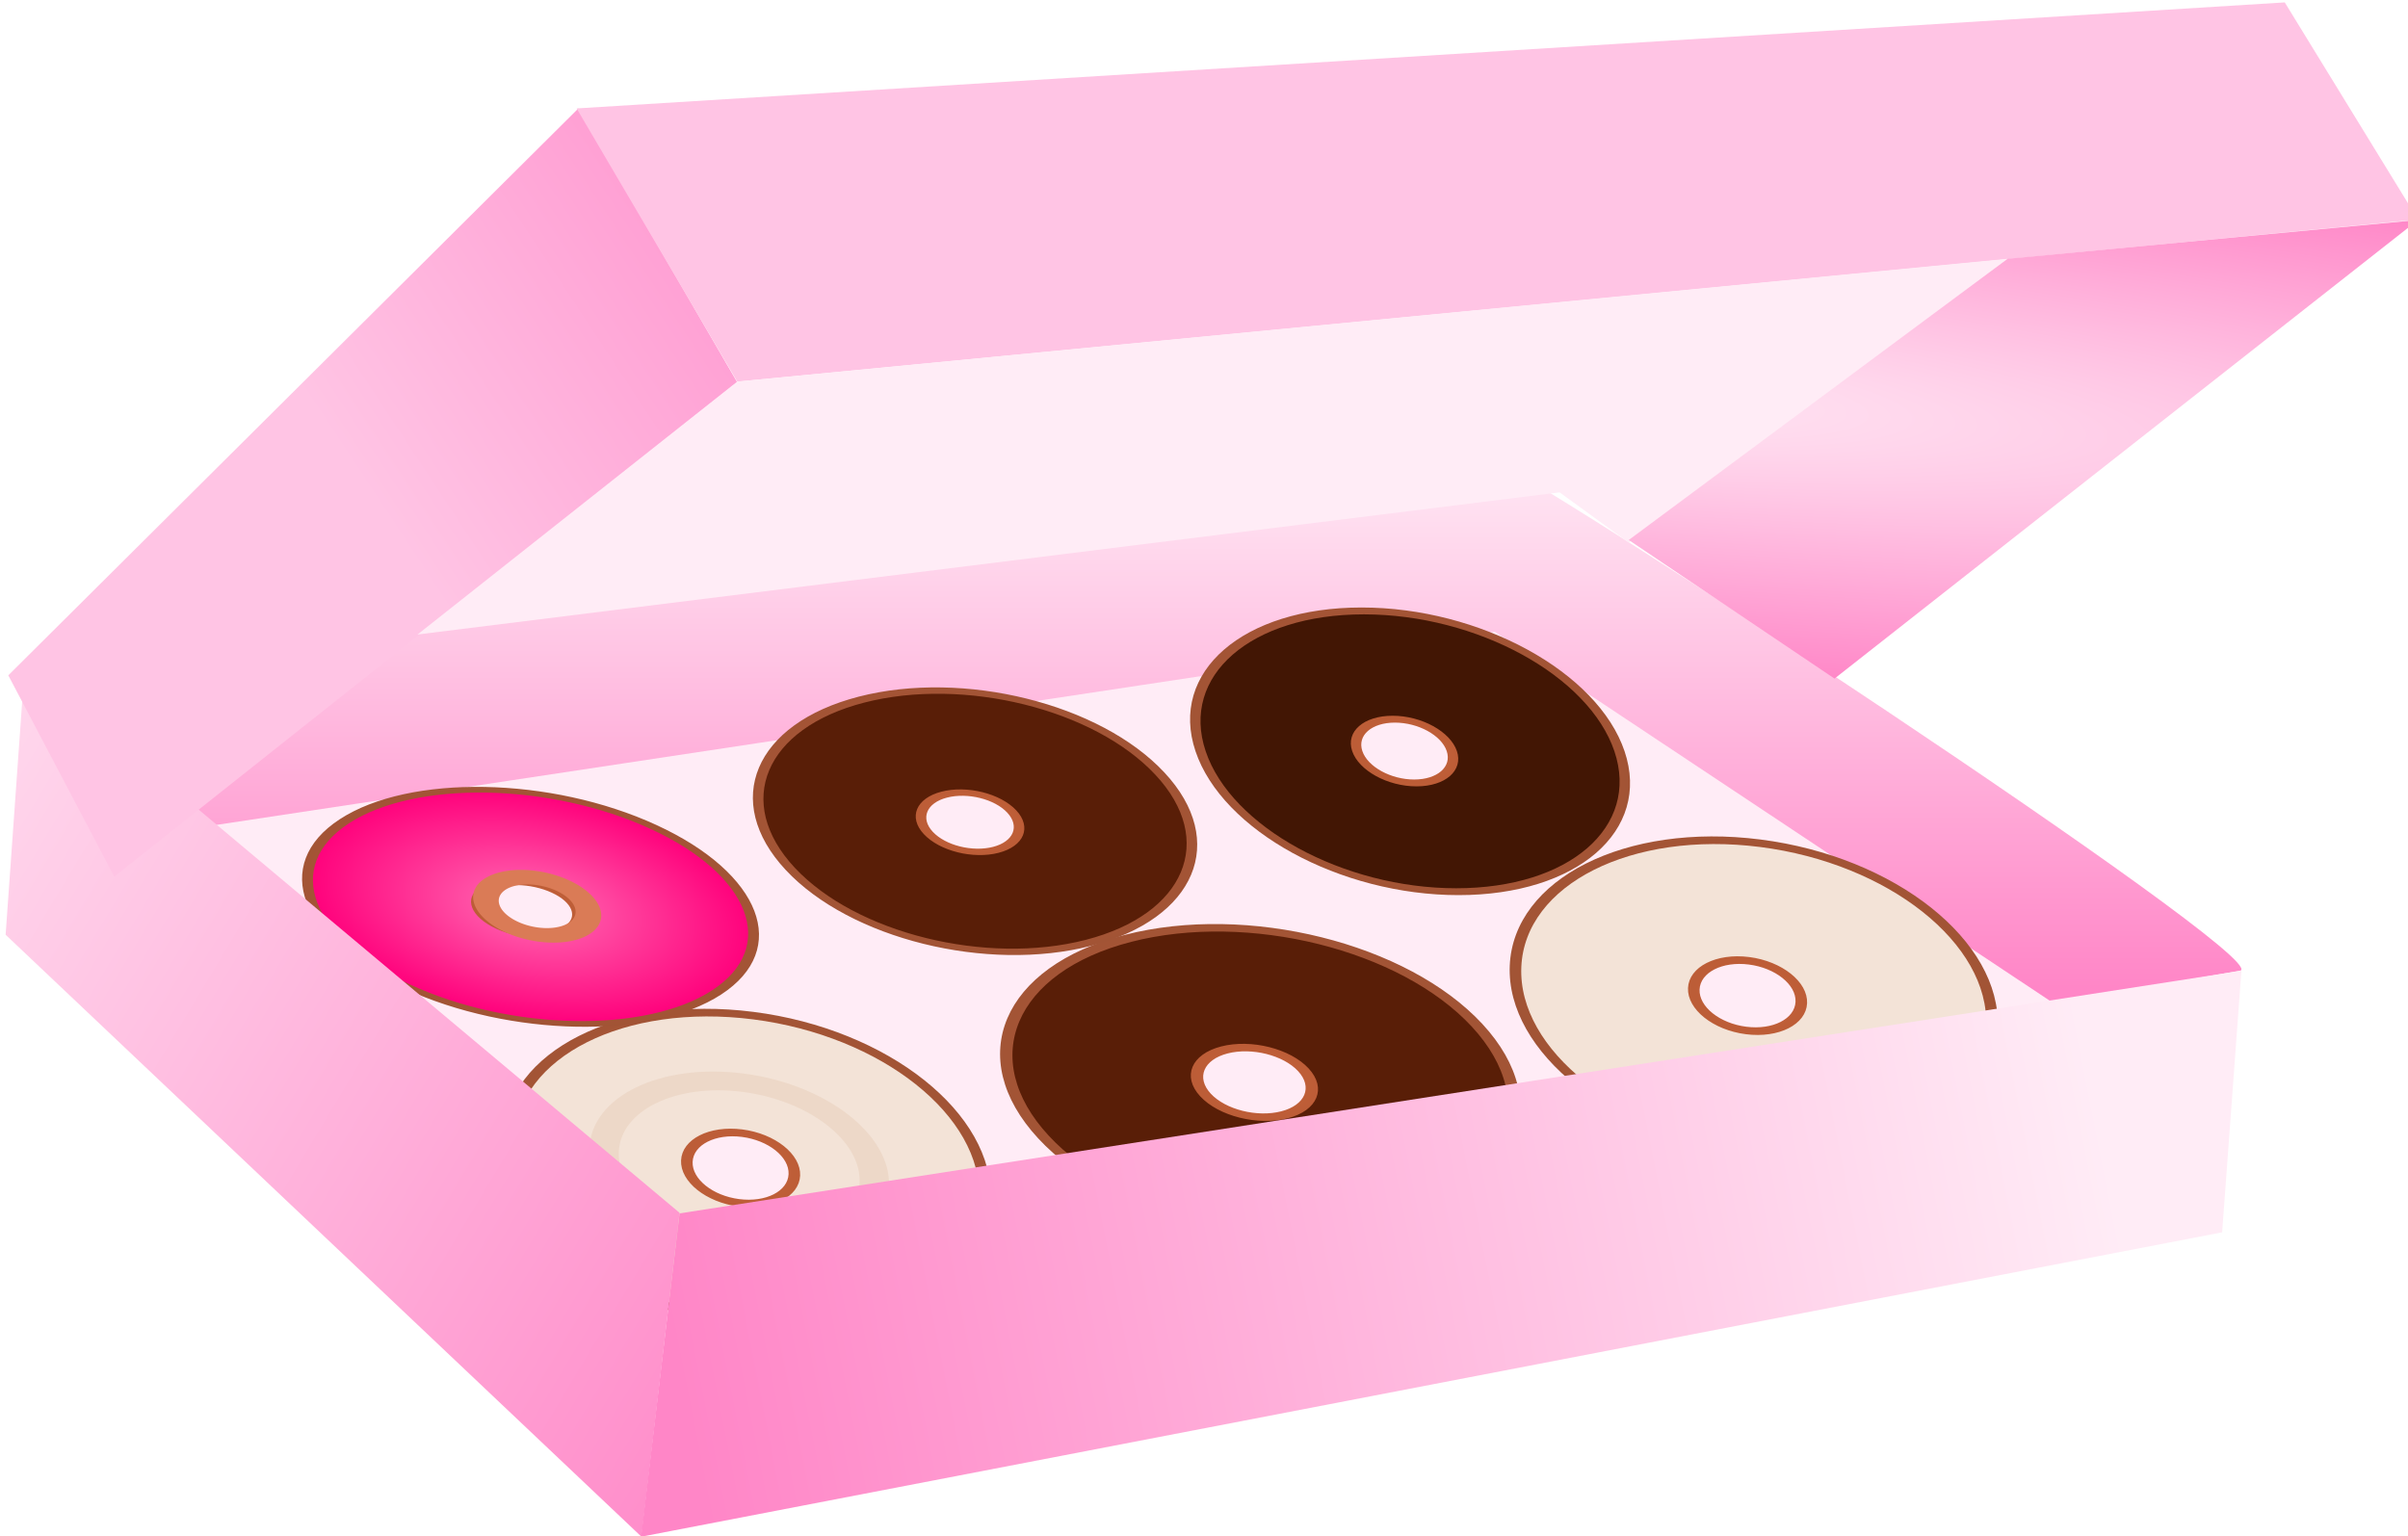 <?xml version="1.0" encoding="utf-8"?>
<svg viewBox="77.694 150.247 353.722 225.715" xmlns="http://www.w3.org/2000/svg" xmlnsBx="https://boxy-svg.com">
  <defs>
    <linearGradient gradientUnits="userSpaceOnUse" x1="337.111" y1="168.368" x2="337.111" y2="188.675" id="gradient-92" gradientTransform="matrix(0.543, 0, 0, 0.543, 113.819, 186.867)">
      <stop offset="0" style="stop-color: rgba(255, 236, 246, 1)"/>
      <stop offset="1" style="stop-color: rgba(255, 134, 199, 1)"/>
    </linearGradient>
    <radialGradient gradientUnits="userSpaceOnUse" cx="415.182" cy="102.489" r="16.482" id="gradient-8" gradientTransform="matrix(0.663, 0.972, -0.939, 0.641, 266.177, -396.874)">
      <stop offset="0" style="stop-color: rgba(197, 96, 56, 1)"/>
      <stop offset="1" style="stop-color: rgb(157, 82, 53);"/>
    </radialGradient>
    <radialGradient gradientUnits="userSpaceOnUse" cx="415.182" cy="102.489" r="16.482" id="gradient-9" gradientTransform="matrix(0.663, 0.972, -0.939, 0.641, 153.548, -436.713)">
      <stop offset="0" style="stop-color: rgba(197, 96, 56, 1)"/>
      <stop offset="1" style="stop-color: rgb(157, 82, 53);"/>
    </radialGradient>
    <radialGradient gradientUnits="userSpaceOnUse" cx="415.182" cy="102.489" r="16.482" id="gradient-10" gradientTransform="matrix(0.663, 0.972, -0.939, 0.641, 177.118, -379.975)">
      <stop offset="0" style="stop-color: rgba(197, 96, 56, 1)"/>
      <stop offset="1" style="stop-color: rgb(157, 82, 53);"/>
    </radialGradient>
    <radialGradient gradientUnits="userSpaceOnUse" cx="415.182" cy="102.489" r="16.482" id="gradient-11" gradientTransform="matrix(0.663, 0.972, -0.939, 0.641, 280.458, -470.036)">
      <stop offset="0" style="stop-color: rgba(197, 96, 56, 1)"/>
      <stop offset="1" style="stop-color: rgb(157, 82, 53);"/>
    </radialGradient>
    <radialGradient gradientUnits="userSpaceOnUse" cx="415.182" cy="102.489" r="16.482" id="gradient-12" gradientTransform="matrix(0.663, 0.972, -0.939, 0.641, 266.177, -396.874)">
      <stop offset="0" style="stop-color: rgba(197, 96, 56, 1)"/>
      <stop offset="1" style="stop-color: rgb(157, 82, 53);"/>
    </radialGradient>
    <radialGradient gradientUnits="userSpaceOnUse" cx="415.182" cy="102.489" r="16.482" id="gradient-13" gradientTransform="matrix(1, 0, -0, 1, 30, -30)">
      <stop offset="0" style="stop-color: rgb(255, 109, 180);"/>
      <stop offset="1" style="stop-color: rgb(255, 0, 123);"/>
    </radialGradient>
    <radialGradient gradientUnits="userSpaceOnUse" cx="415.182" cy="102.489" r="16.482" id="gradient-14" gradientTransform="matrix(0.663, 0.972, -0.939, 0.641, 266.177, -396.874)">
      <stop offset="0" style="stop-color: rgba(197, 96, 56, 1)"/>
      <stop offset="1" style="stop-color: rgb(157, 82, 53);"/>
    </radialGradient>
    <linearGradient gradientUnits="userSpaceOnUse" x1="192.854" y1="90.711" x2="192.854" y2="121.803" id="gradient-100" gradientTransform="matrix(0.279, -0.466, 0.751, 0.449, 146.217, 332.703)">
      <stop offset="0" style="stop-color: rgba(255, 236, 246, 1)"/>
      <stop offset="1" style="stop-color: rgba(255, 134, 199, 1)"/>
    </linearGradient>
    <linearGradient gradientUnits="userSpaceOnUse" x1="233.478" y1="100.869" x2="233.478" y2="121.803" id="gradient-101" gradientTransform="matrix(0.105, 0.533, -1.359, 0.273, 429.181, 139.993)">
      <stop offset="0" style="stop-color: rgba(255, 236, 246, 1)"/>
      <stop offset="1" style="stop-color: rgba(255, 134, 199, 1)"/>
    </linearGradient>
    <linearGradient gradientUnits="userSpaceOnUse" x1="329.949" y1="190.491" x2="329.949" y2="223.016" id="gradient-106" gradientTransform="matrix(-0.586, -0.889, 0.975, -0.678, 386.523, 580.037)">
      <stop offset="0" style="stop-color: rgba(255, 196, 228, 1)"/>
      <stop offset="1" style="stop-color: rgba(255, 94, 182, 1)"/>
    </linearGradient>
    <radialGradient gradientUnits="userSpaceOnUse" cx="348.99" cy="55.22" r="11.591" id="gradient-107" gradientTransform="matrix(6.677, 0.613, -0.105, 0.819, -1899.981, -94.617)">
      <stop offset="0" style="stop-color: rgba(255, 236, 246, 1)"/>
      <stop offset="1" style="stop-color: rgba(255, 134, 199, 1)"/>
    </radialGradient>
  </defs>
  <g transform="matrix(7.32, 0, 0, 7.32, -244.767, -2111.035)" style="">
    <g transform="matrix(1, 0, 0, 1, -230.405, 39.42)">
      <title>caixa-6</title>
      <path d="M 304.593 281.094 L 317.521 289.901 L 287.253 295.503 L 277.676 285.771 L 304.593 281.094 Z" style="fill: rgb(255, 236, 246);"/>
      <path d="M 281.366 281.727 C 284.385 281.325 303.738 278.603 304.36 278.717 C 304.982 278.832 319.958 288.663 319.423 288.978 L 315.671 289.637 L 304.452 282.178 L 278.781 286.058 L 277.848 285.296 C 279.088 283.943 279.615 283.438 281.366 281.727 Z" style="fill: url(#gradient-92);"/>
      <g transform="matrix(1, 0, 0, 1, 0, -0.071)">
        <title>seis-donuts</title>
        <g transform="matrix(0.29, 0.037, -0.008, 0.188, 186.883, 263.053)" style="">
          <g transform="matrix(1, 0, 0, 1, -89.06, 16.899)">
            <path d="M 461.664 72.489 C 461.664 81.537 454.284 88.871 445.181 88.871 C 436.078 88.871 428.699 81.537 428.699 72.489 C 428.699 63.441 436.078 56.107 445.181 56.107 C 454.284 56.107 461.664 63.441 461.664 72.489 Z M 444.753 68.74 C 442.698 68.74 441.033 70.406 441.033 72.46 C 441.033 74.515 442.698 76.18 444.753 76.18 C 446.807 76.18 448.473 74.515 448.473 72.46 C 448.473 70.406 446.807 68.74 444.753 68.74 Z" style="stroke-width: 0.8px; fill: rgb(243, 227, 215); stroke: url(#gradient-8);"/>
            <path style=""/>
          </g>
          <circle style="fill: none; stroke: rgb(237, 216, 200); stroke-width: 2.65px;" cx="354.702" cy="87.958" r="12.173" transform="matrix(0.768, 0, 0, 0.741, 83.183, 24.112)"/>
        </g>
        <g transform="matrix(0.264, -0.068, 0.162, 0.175, 206.665, 308.17)" style="">
          <path d="M 349.034 32.65 C 349.034 41.698 341.654 49.032 332.551 49.032 C 323.448 49.032 316.069 41.698 316.069 32.65 C 316.069 23.602 323.448 16.268 332.551 16.268 C 341.654 16.268 349.034 23.602 349.034 32.65 Z M 332.123 28.901 C 330.068 28.901 328.403 30.567 328.403 32.621 C 328.403 34.676 330.068 36.341 332.123 36.341 C 334.177 36.341 335.843 34.676 335.843 32.621 C 335.843 30.567 334.177 28.901 332.123 28.901 Z" style="stroke-width: 0.8px; fill: rgb(89, 30, 7); stroke: url(#gradient-9);"/>
        </g>
        <g transform="matrix(0.29, 0.037, -0.008, 0.188, 207.09, 259.593)" style="">
          <path d="M 372.604 89.388 C 372.604 98.436 365.224 105.77 356.121 105.77 C 347.018 105.77 339.639 98.436 339.639 89.388 C 339.639 80.34 347.018 73.006 356.121 73.006 C 365.224 73.006 372.604 80.34 372.604 89.388 Z M 355.693 85.639 C 353.638 85.639 351.973 87.305 351.973 89.359 C 351.973 91.414 353.638 93.079 355.693 93.079 C 357.747 93.079 359.413 91.414 359.413 89.359 C 359.413 87.305 357.747 85.639 355.693 85.639 Z" style="stroke-width: 0.8px; fill: rgb(243, 227, 215); stroke: url(#gradient-10);"/>
        </g>
        <g transform="matrix(0.255, 0, 0.058, 0.172, 215.808, 270.84)" style="">
          <g transform="matrix(1, 0, 0, 1, -136.76, 80.959)" style="">
            <path d="M 475.944 -0.673 C 475.944 8.375 468.564 15.709 459.461 15.709 C 450.358 15.709 442.979 8.375 442.979 -0.673 C 442.979 -9.721 450.358 -17.055 459.461 -17.055 C 468.564 -17.055 475.944 -9.721 475.944 -0.673 Z M 459.033 -4.422 C 456.978 -4.422 455.313 -2.756 455.313 -0.702 C 455.313 1.353 456.978 3.018 459.033 3.018 C 461.087 3.018 462.753 1.353 462.753 -0.702 C 462.753 -2.756 461.087 -4.422 459.033 -4.422 Z" style="stroke-width: 0.8px; fill: rgb(66, 22, 4); stroke: url(#gradient-11);"/>
          </g>
        </g>
        <g transform="matrix(0.225, -0.058, 0.139, 0.149, 183.782, 301.072)">
          <path d="M 461.664 72.489 C 461.664 81.537 454.284 88.871 445.181 88.871 C 436.078 88.871 428.699 81.537 428.699 72.489 C 428.699 63.441 436.078 56.107 445.181 56.107 C 454.284 56.107 461.664 63.441 461.664 72.489 Z M 444.753 68.74 C 442.698 68.74 441.033 70.406 441.033 72.46 C 441.033 74.515 442.698 76.18 444.753 76.18 C 446.807 76.18 448.473 74.515 448.473 72.46 C 448.473 70.406 446.807 68.74 444.753 68.74 Z" style="stroke-width: 0.8px; fill: rgb(89, 30, 7); stroke: url(#gradient-12);"/>
        </g>
        <g transform="matrix(0.837, -0.169, 0.61, 0.91, -110.859, 98.09)" style="">
          <g transform="matrix(0.226, -0.065, 0.166, 0.146, 170.233, 279.328)">
            <path d="M 461.662 72.489 C 461.665 81.538 454.283 88.873 445.179 88.873 C 436.075 88.873 428.697 81.538 428.699 72.489 C 428.7 63.44 436.078 56.104 445.182 56.104 C 454.286 56.104 461.664 63.44 461.662 72.489 Z M 444.752 68.738 C 442.697 68.738 441.033 70.408 441.031 72.462 C 441.032 74.515 442.696 76.181 444.751 76.181 C 446.806 76.181 448.472 74.515 448.47 72.462 C 448.473 70.408 446.808 68.738 444.752 68.738 Z" style="stroke-width: 0.8px; fill: url(#gradient-13); stroke: url(#gradient-14);" transform="matrix(1, 0, 0, 1, 0, -0)"/>
            <path d="M 914.75 86.094 m -5.105 0 a 5.105 4.697 0 1 0 10.21 0 a 5.105 4.697 0 1 0 -10.21 0 Z M 914.75 86.094 m -3.064 0 a 3.064 2.818 0 0 1 6.128 0 a 3.064 2.818 0 0 1 -6.128 0 Z" style="fill: rgb(218, 123, 86);" transform="matrix(-0.707, 0.707, -0.707, -0.707, 1153.214, -513.072)" bxShape="ring 914.75 86.094 3.064 2.818 5.105 4.697 1@49f182f9"/>
          </g>
        </g>
      </g>
      <path d="M 274.91 283.469 L 274.57 288.26 L 287.33 300.343 L 288.094 293.841 L 277.878 285.274 L 276.103 285.771 L 274.91 283.469 Z" style="fill: url(#gradient-100);"/>
      <path d="M 319.437 288.982 L 319.05 294.233 L 287.321 300.343 L 288.094 293.853 L 319.437 288.982 Z" style="fill: url(#gradient-101);"/>
    </g>
    <g transform="matrix(0.575, 0, 0, 0.575, -170.578, 221.946)" style="">
      <path d="M 373.542 174.868 L 393.438 155.079 L 398.982 164.639 L 377.241 181.895 L 373.542 174.868 Z" style="fill: url(#gradient-106);" transform="matrix(1, 0, -0, 1, 0.017, -0.038)"/>
      <path d="M 457.642 158.962 L 452.992 151.382 L 393.378 155.083 L 398.983 164.619 L 457.642 158.962 Z" style="fill: rgb(255, 196, 228);" transform="matrix(1, 0, -0, 1, 0.016, -0.042)"/>
      <path d="M 387.824 173.446 L 427.683 168.484 L 430.095 170.239 L 443.317 160.331 L 398.982 164.618 L 387.824 173.446 Z" style="fill: rgb(255, 236, 246);" transform="matrix(1, 0, -0, 1, 0.017, -0.041)"/>
      <path d="M 430.096 170.15 L 437.278 174.988 L 457.642 158.979 L 443.317 160.334 L 430.096 170.15 Z" style="fill: url(#gradient-107);" transform="matrix(1, 0, -0, 1, 0.017, -0.044)"/>
    </g>
  </g>
</svg>